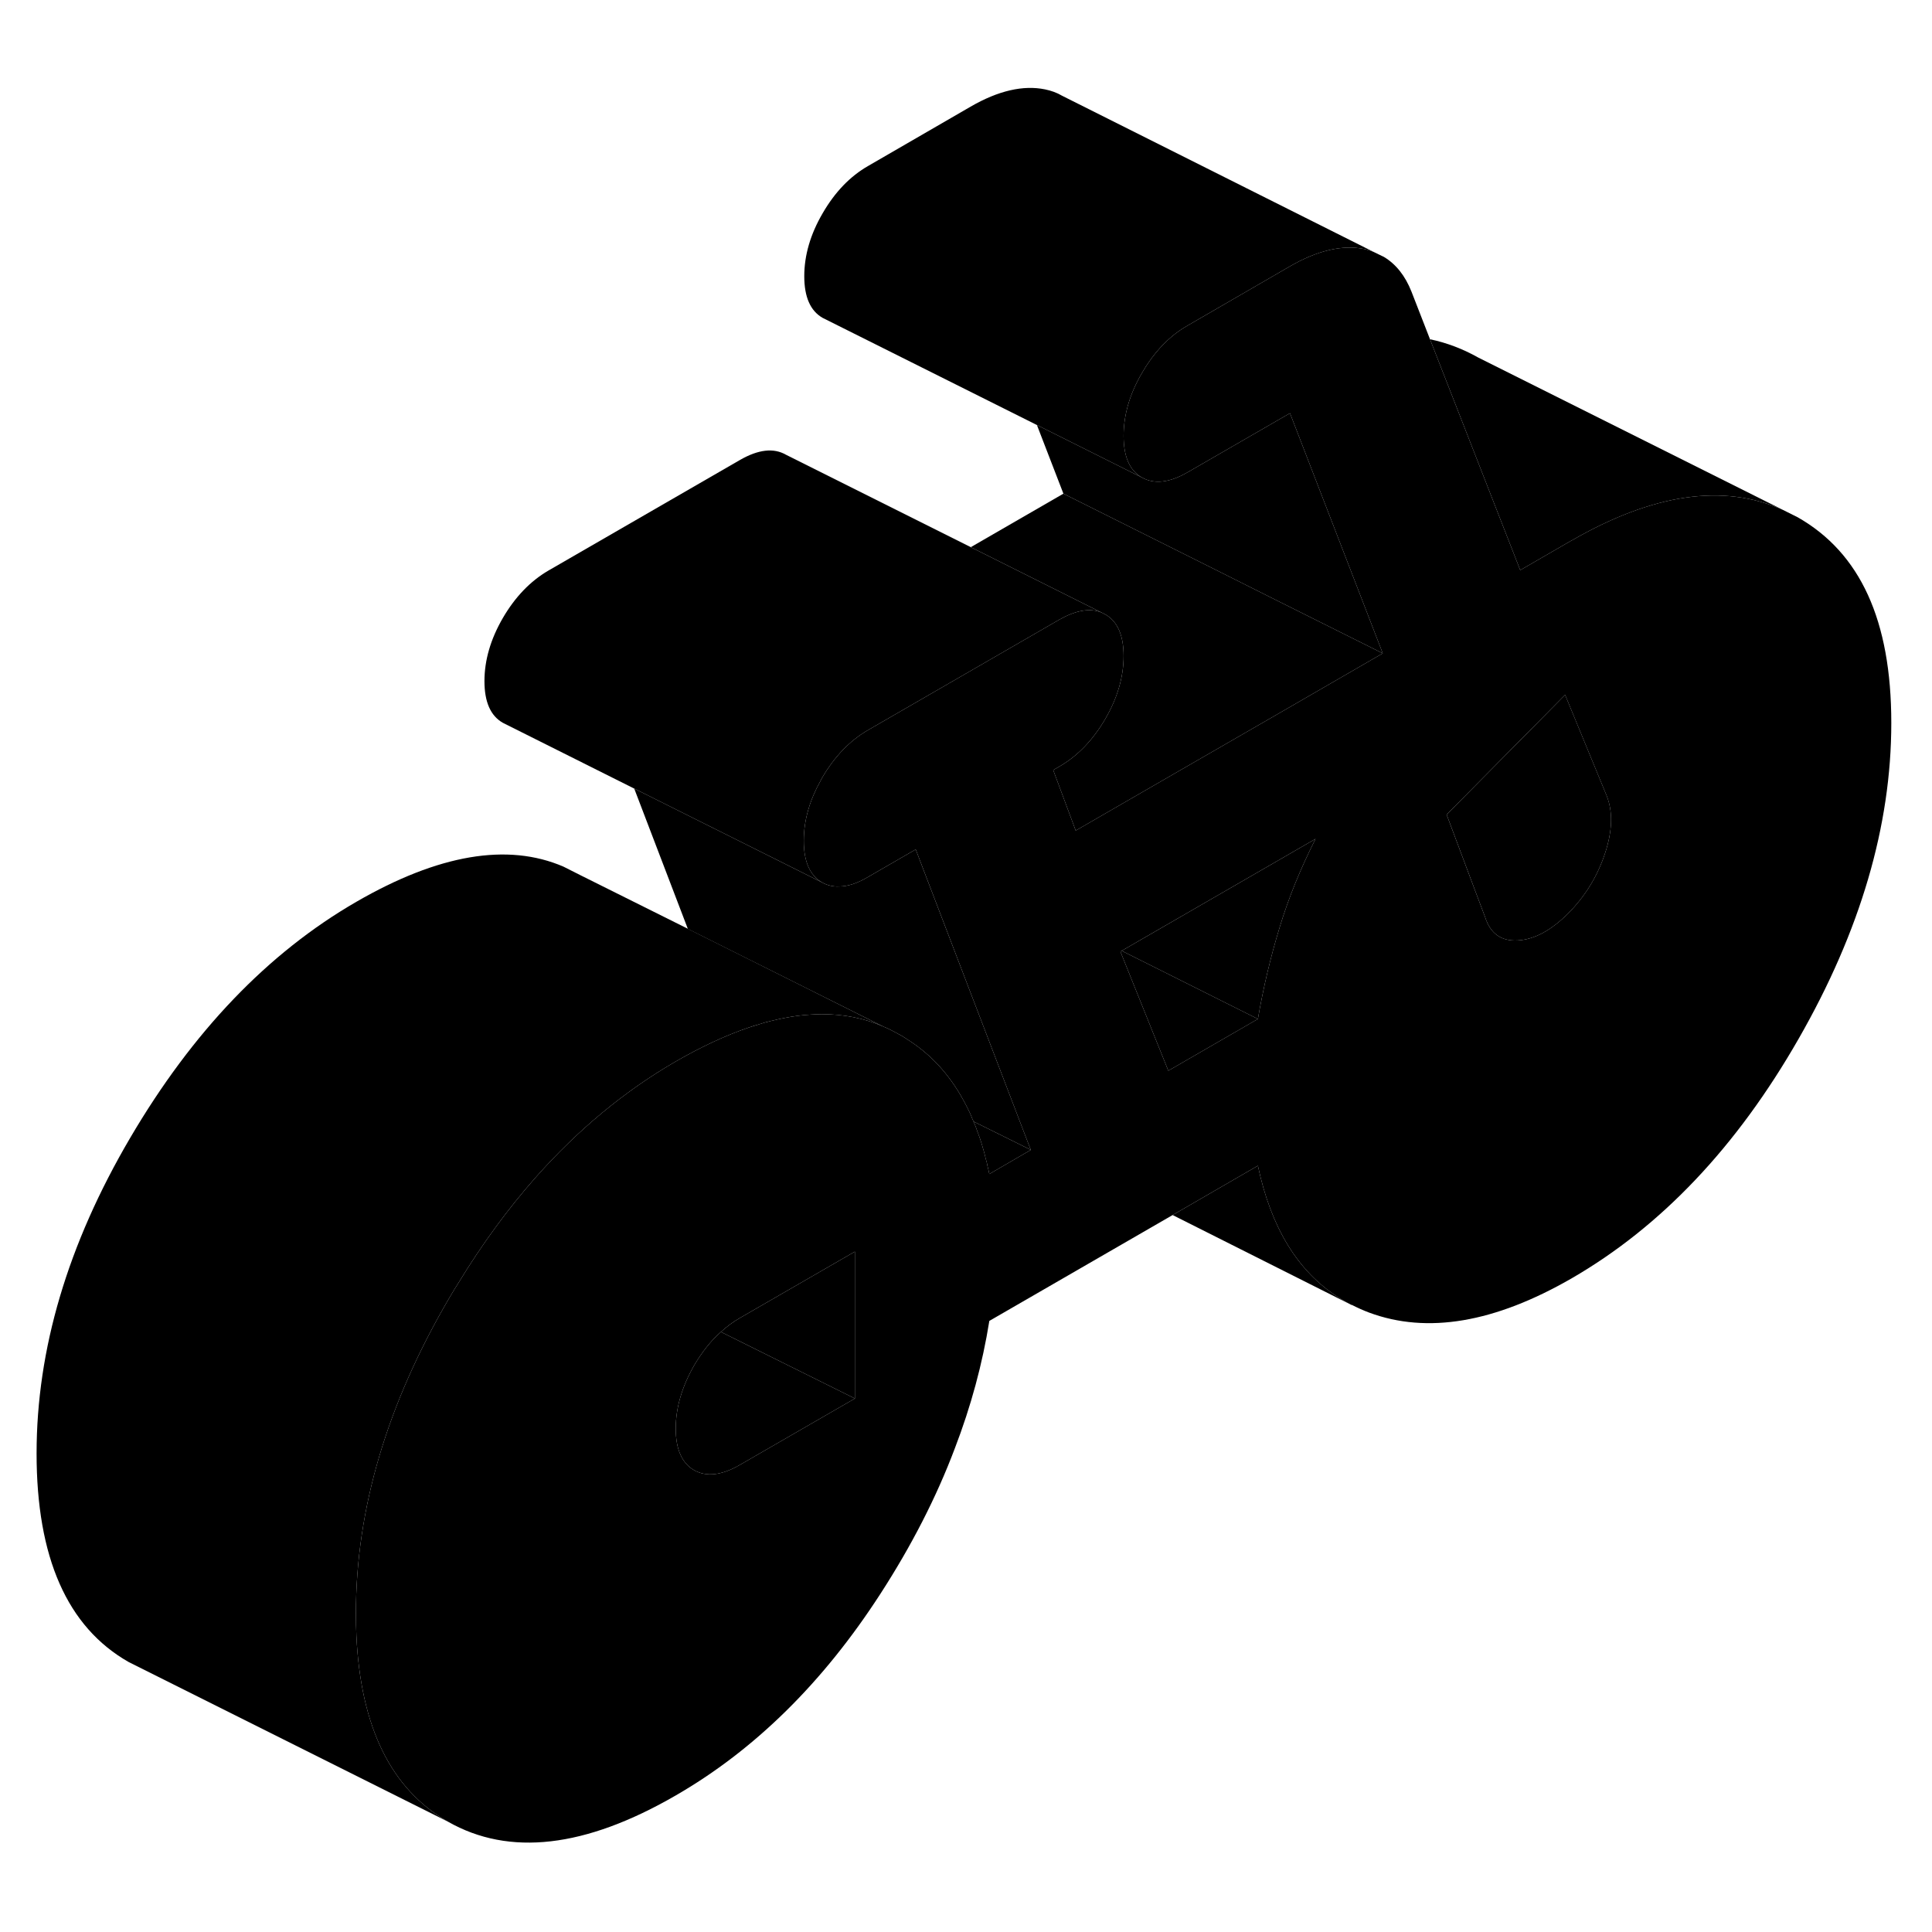 <svg width="48" height="48" viewBox="0 0 121 114" class="pr-icon-iso-duotone-secondary"
     xmlns="http://www.w3.org/2000/svg" stroke-width="1px" stroke-linecap="round" stroke-linejoin="round">
    <path d="M112.591 28.898L111.671 28.438C107.951 26.768 103.531 27.408 98.421 30.358H98.411L95.211 32.208L89.561 17.748L88.401 14.768C88.001 13.758 87.421 13.038 86.671 12.588L86.421 12.468L86.071 12.298C85.871 12.208 85.671 12.148 85.451 12.098C84.081 11.818 82.521 12.178 80.791 13.178L74.381 16.888C74.031 17.088 73.711 17.308 73.401 17.568C72.681 18.168 72.061 18.928 71.521 19.858C70.751 21.178 70.371 22.488 70.371 23.798C70.371 25.108 70.751 25.968 71.521 26.408C72.291 26.838 73.241 26.738 74.381 26.078L80.791 22.378L86.601 37.418L79.991 41.238L73.591 44.928L67.371 48.518L65.961 44.728L66.361 44.498C67.501 43.838 68.451 42.848 69.221 41.528C69.991 40.208 70.371 38.888 70.371 37.588C70.371 36.288 69.991 35.418 69.221 34.978L68.981 34.858C68.261 34.568 67.391 34.718 66.361 35.298L54.341 42.238C53.211 42.898 52.261 43.888 51.491 45.208C51.451 45.268 51.421 45.338 51.391 45.398C51.051 46.008 50.791 46.618 50.621 47.218C50.431 47.868 50.341 48.508 50.341 49.158C50.341 50.458 50.721 51.328 51.491 51.768C51.811 51.948 52.171 52.038 52.551 52.018C53.091 52.018 53.681 51.828 54.341 51.438L57.351 49.698L57.801 50.878L64.391 68.088L64.561 68.518L61.961 70.028C61.931 69.868 61.891 69.708 61.851 69.548C61.821 69.388 61.791 69.238 61.741 69.088C61.681 68.818 61.611 68.558 61.531 68.308C61.491 68.178 61.461 68.048 61.411 67.918C61.371 67.788 61.331 67.668 61.281 67.548C61.271 67.508 61.261 67.458 61.231 67.418C61.161 67.198 61.081 66.988 60.991 66.778C60.991 66.768 60.991 66.748 60.971 66.738C60.961 66.698 60.941 66.648 60.911 66.608C60.811 66.328 60.681 66.068 60.551 65.808C60.411 65.528 60.261 65.268 60.111 65.008C59.251 63.568 58.151 62.428 56.811 61.588C56.691 61.508 56.571 61.428 56.451 61.358C56.301 61.278 56.151 61.198 56.001 61.118C55.771 60.988 55.531 60.878 55.291 60.778C54.111 60.268 52.841 60.018 51.481 60.018C51.231 60.018 50.971 60.028 50.711 60.048C50.201 60.078 49.671 60.148 49.121 60.258C48.851 60.308 48.581 60.368 48.301 60.438C48.041 60.498 47.781 60.568 47.521 60.658C47.311 60.718 47.101 60.788 46.881 60.858C45.441 61.348 43.921 62.058 42.321 62.978C39.121 64.828 36.201 67.248 33.541 70.248C31.811 72.208 30.181 74.428 28.681 76.898C28.501 77.178 28.321 77.478 28.151 77.768C24.241 84.428 22.291 91.018 22.291 97.528C22.291 98.018 22.301 98.488 22.321 98.948C22.591 104.688 24.501 108.558 28.051 110.588C31.891 112.778 36.651 112.228 42.321 108.948C47.261 106.098 51.541 101.888 55.141 96.318C57.081 93.318 58.641 90.288 59.801 87.208C60.811 84.578 61.531 81.918 61.961 79.228L73.441 72.598L78.781 69.508C79.601 73.378 81.271 76.118 83.801 77.738L83.851 77.768C84.101 77.938 84.371 78.088 84.641 78.228H84.671C85.021 78.408 85.381 78.568 85.751 78.708C89.391 80.058 93.611 79.338 98.421 76.568C104.031 73.328 108.771 68.328 112.641 61.568C116.511 54.818 118.451 48.218 118.451 41.778C118.451 35.338 116.501 31.128 112.591 28.898ZM53.541 84.088L46.331 88.248C45.191 88.908 44.241 89.008 43.471 88.578C42.711 88.138 42.321 87.268 42.321 85.968C42.321 84.668 42.711 83.348 43.471 82.018C43.961 81.188 44.511 80.478 45.151 79.918C45.521 79.578 45.911 79.288 46.331 79.048L53.541 74.888V84.088ZM80.141 54.588C79.571 56.448 79.121 58.358 78.781 60.318L73.171 63.558L70.171 56.098L70.251 56.048L82.391 49.038C81.461 50.878 80.701 52.728 80.141 54.588ZM100.521 49.948C100.051 51.368 99.291 52.618 98.221 53.698C97.151 54.768 96.101 55.338 95.061 55.398C94.031 55.458 93.341 54.978 93.011 53.938L92.321 52.108L90.601 47.518L97.191 40.858L98.021 40.018L100.621 46.328C101.021 47.328 100.991 48.528 100.521 49.948Z" class="pr-icon-iso-duotone-primary-stroke" stroke-linejoin="round"/>
    <path d="M53.541 84.088L46.331 88.248C45.191 88.908 44.241 89.008 43.471 88.578C42.711 88.138 42.321 87.268 42.321 85.968C42.321 84.668 42.711 83.348 43.471 82.018C43.961 81.188 44.511 80.478 45.151 79.918L53.541 84.088Z" class="pr-icon-iso-duotone-primary-stroke" stroke-linejoin="round"/>
    <path d="M53.541 74.888V84.088L45.151 79.918C45.521 79.578 45.911 79.288 46.331 79.048L53.541 74.888Z" class="pr-icon-iso-duotone-primary-stroke" stroke-linejoin="round"/>
    <path d="M100.521 49.948C100.051 51.368 99.292 52.618 98.222 53.698C97.152 54.768 96.102 55.338 95.061 55.398C94.031 55.458 93.341 54.978 93.011 53.938L92.322 52.108L90.602 47.518L97.192 40.858L98.022 40.018L100.622 46.328C101.022 47.328 100.991 48.528 100.521 49.948Z" class="pr-icon-iso-duotone-primary-stroke" stroke-linejoin="round"/>
    <path d="M55.291 60.778C54.111 60.268 52.841 60.018 51.481 60.018C51.231 60.018 50.971 60.028 50.711 60.048C50.201 60.078 49.671 60.148 49.121 60.258C48.851 60.308 48.581 60.368 48.301 60.438C48.041 60.498 47.781 60.568 47.521 60.658C47.311 60.718 47.101 60.778 46.881 60.858C45.441 61.348 43.921 62.058 42.321 62.978C39.121 64.828 36.201 67.248 33.541 70.248C31.811 72.208 30.181 74.428 28.681 76.898C28.501 77.178 28.321 77.478 28.151 77.768C24.241 84.428 22.291 91.018 22.291 97.528C22.291 98.018 22.301 98.488 22.321 98.948C22.591 104.688 24.501 108.558 28.051 110.588L8.051 100.588C4.211 98.398 2.291 94.048 2.291 87.528C2.291 81.008 4.241 74.428 8.151 67.768C12.061 61.108 16.781 56.178 22.321 52.978C27.461 50.008 31.791 49.268 35.291 50.778L36.341 51.308L43.081 54.668L55.291 60.778Z" class="pr-icon-iso-duotone-primary-stroke" stroke-linejoin="round"/>
    <path d="M82.391 49.038C81.461 50.878 80.701 52.728 80.141 54.588C79.571 56.448 79.121 58.358 78.781 60.318L70.251 56.048L82.391 49.038Z" class="pr-icon-iso-duotone-primary-stroke" stroke-linejoin="round"/>
    <path d="M78.781 60.318L73.171 63.558L70.171 56.098L70.251 56.048L78.781 60.318Z" class="pr-icon-iso-duotone-primary-stroke" stroke-linejoin="round"/>
    <path d="M64.561 68.518L60.971 66.738C60.971 66.738 60.941 66.648 60.911 66.608C60.811 66.328 60.681 66.068 60.55 65.808C60.41 65.528 60.261 65.268 60.111 65.008C59.251 63.568 58.151 62.428 56.81 61.588C56.691 61.508 56.571 61.428 56.451 61.358C56.301 61.278 56.151 61.198 56.001 61.118C55.77 60.988 55.531 60.878 55.291 60.778L43.081 54.678L39.721 45.888L51.49 51.768C51.81 51.948 52.17 52.038 52.55 52.018C53.09 52.018 53.681 51.828 54.341 51.438L57.351 49.698L57.8 50.878L64.391 68.088L64.561 68.518Z" class="pr-icon-iso-duotone-primary-stroke" stroke-linejoin="round"/>
    <path d="M68.981 34.858C68.261 34.568 67.391 34.718 66.361 35.298L54.341 42.238C53.211 42.898 52.261 43.888 51.491 45.208C51.451 45.268 51.421 45.338 51.391 45.398C51.051 46.008 50.791 46.618 50.621 47.218C50.431 47.868 50.341 48.508 50.341 49.158C50.341 50.458 50.721 51.328 51.491 51.768L39.721 45.888L31.491 41.768C30.721 41.328 30.341 40.458 30.341 39.158C30.341 37.858 30.721 36.538 31.491 35.208C32.261 33.888 33.211 32.898 34.341 32.238L46.361 25.298C47.501 24.648 48.451 24.538 49.221 24.978L60.801 30.768L68.981 34.858Z" class="pr-icon-iso-duotone-primary-stroke" stroke-linejoin="round"/>
    <path d="M111.671 28.438C107.951 26.768 103.531 27.408 98.421 30.358H98.411L95.211 32.208L89.561 17.748C90.621 17.968 91.631 18.358 92.591 18.898L111.671 28.438Z" class="pr-icon-iso-duotone-primary-stroke" stroke-linejoin="round"/>
    <path d="M86.601 37.418L79.631 33.938L75.961 32.098L66.601 27.418L64.941 23.118L71.521 26.408C72.291 26.838 73.241 26.738 74.381 26.078L80.791 22.378L86.601 37.418Z" class="pr-icon-iso-duotone-primary-stroke" stroke-linejoin="round"/>
    <path d="M86.071 12.298C85.871 12.208 85.671 12.148 85.451 12.098C84.081 11.818 82.521 12.178 80.791 13.178L74.381 16.888C74.031 17.088 73.711 17.308 73.401 17.568C72.681 18.168 72.061 18.928 71.521 19.858C70.751 21.178 70.371 22.488 70.371 23.798C70.371 25.108 70.751 25.968 71.521 26.408L64.941 23.118L51.521 16.408C50.751 15.968 50.371 15.098 50.371 13.798C50.371 12.498 50.751 11.178 51.521 9.858C52.291 8.528 53.241 7.538 54.381 6.888L60.791 3.178C62.521 2.178 64.081 1.818 65.451 2.098C65.841 2.178 66.201 2.308 66.521 2.498L86.071 12.298Z" class="pr-icon-iso-duotone-primary-stroke" stroke-linejoin="round"/>
    <path d="M86.601 37.418L79.991 41.238L73.591 44.928L67.371 48.518L65.961 44.728L66.361 44.498C67.501 43.838 68.451 42.848 69.221 41.528C69.991 40.208 70.371 38.888 70.371 37.588C70.371 36.288 69.991 35.418 69.221 34.978L68.981 34.858L60.801 30.768L66.601 27.418L75.961 32.098L79.631 33.938L86.601 37.418Z" class="pr-icon-iso-duotone-primary-stroke" stroke-linejoin="round"/>
    <path d="M64.561 68.518L61.961 70.028C61.931 69.868 61.891 69.708 61.851 69.548C61.821 69.388 61.791 69.238 61.74 69.088C61.681 68.818 61.611 68.558 61.531 68.308C61.49 68.178 61.461 68.048 61.411 67.918C61.371 67.788 61.331 67.668 61.281 67.548C61.27 67.508 61.261 67.458 61.231 67.418C61.161 67.198 61.081 66.988 60.99 66.778C60.99 66.768 60.991 66.748 60.971 66.738L64.561 68.518Z" class="pr-icon-iso-duotone-primary-stroke" stroke-linejoin="round"/>
    <path d="M84.641 78.228L73.441 72.598L78.781 69.508C79.601 73.378 81.271 76.118 83.801 77.738L83.851 77.768C84.101 77.938 84.371 78.088 84.641 78.228Z" class="pr-icon-iso-duotone-primary-stroke" stroke-linejoin="round"/>
</svg>